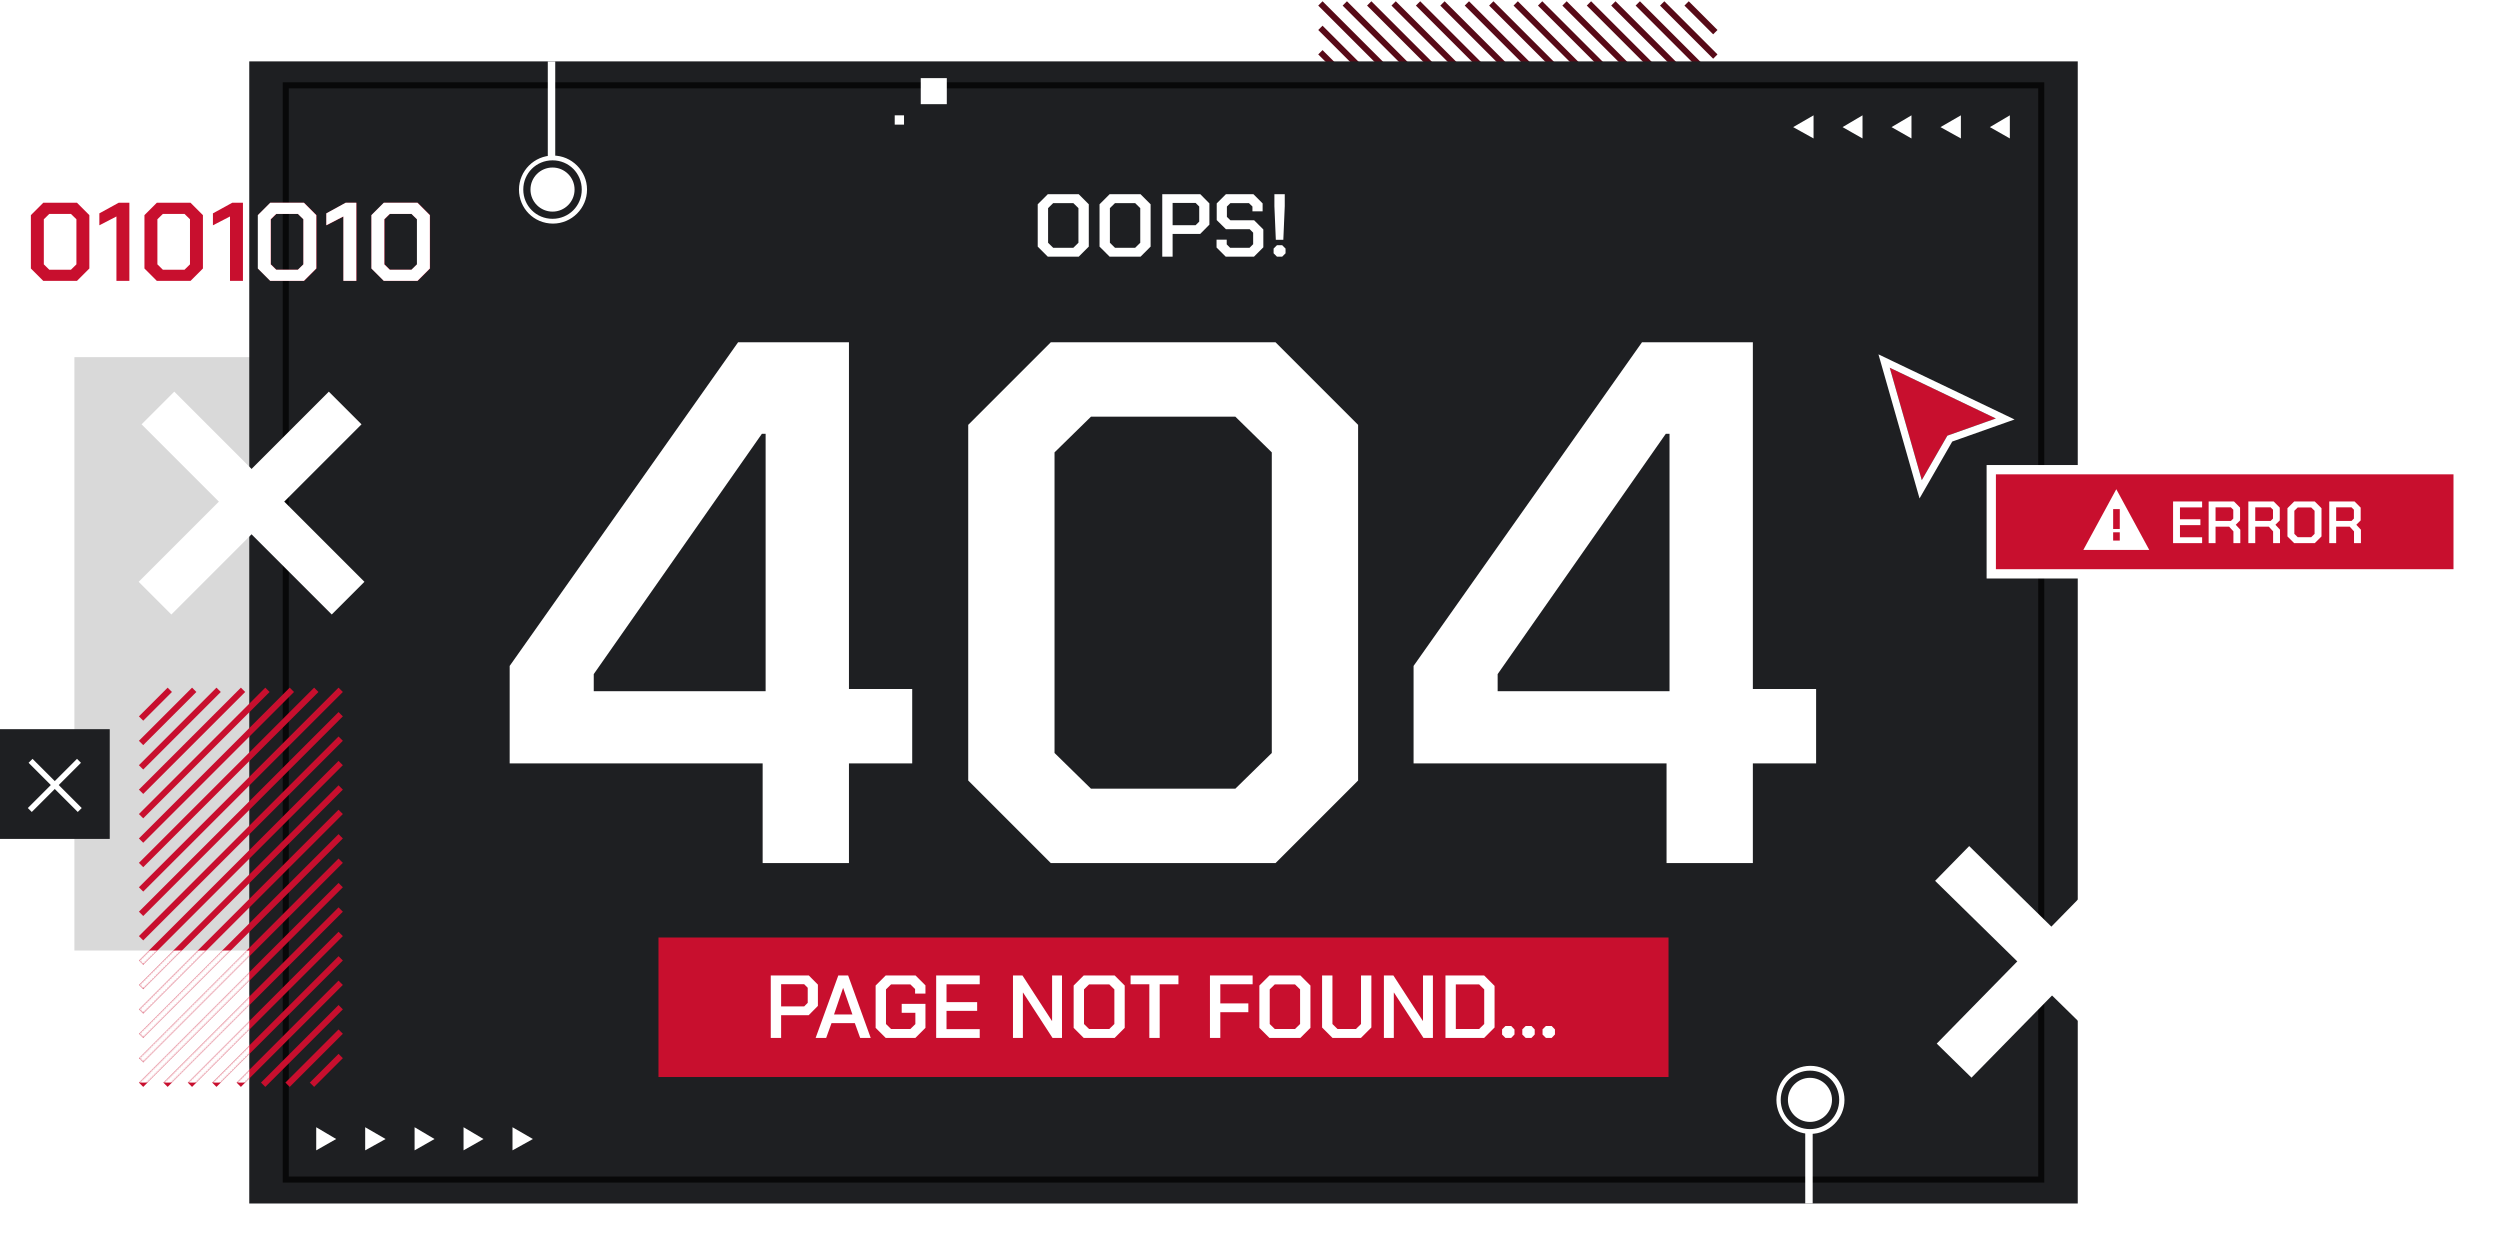 <svg width="1344" height="672" viewBox="0 0 1344 672" fill="none" xmlns="http://www.w3.org/2000/svg">
<path d="M1004 372V419.656L1042.5 395.693L1004 372Z" fill="white"/>
<path d="M1055.71 376.357L1087.15 395.705L1055.71 415.273V376.357Z" stroke="white" stroke-width="4.869"/>
<path d="M1102.27 372V419.656L1140.77 395.693L1102.27 372Z" fill="white"/>
<path d="M1153.71 376.357L1185.15 395.705L1153.71 415.273V376.357Z" stroke="white" stroke-width="4.869"/>
<path d="M1200.55 372V419.656L1239.05 395.693L1200.55 372Z" fill="white"/>
<path d="M1251.98 376.357L1283.42 395.705L1251.98 415.273V376.357Z" stroke="white" stroke-width="4.869"/>
<rect y="87" width="341" height="86" fill="white"/>
<rect x="737" y="479" width="328" height="188" stroke="white" stroke-width="10"/>
<rect x="742" y="484" width="320" height="32" fill="white"/>
<path d="M711 3L816 108" stroke="#570A17" stroke-width="3.281" stroke-miterlimit="10" stroke-linecap="square" stroke-linejoin="round"/>
<path d="M711 16.125L802.875 108" stroke="#570A17" stroke-width="3.281" stroke-miterlimit="10" stroke-linecap="square" stroke-linejoin="round"/>
<path d="M711 29.25L789.75 108" stroke="#570A17" stroke-width="3.281" stroke-miterlimit="10" stroke-linecap="square" stroke-linejoin="round"/>
<path d="M711 42.375L776.625 108" stroke="#570A17" stroke-width="3.281" stroke-miterlimit="10" stroke-linecap="square" stroke-linejoin="round"/>
<path d="M711 55.5L763.5 108" stroke="#570A17" stroke-width="3.281" stroke-miterlimit="10" stroke-linecap="square" stroke-linejoin="round"/>
<path d="M711 68.625L750.375 108" stroke="#570A17" stroke-width="3.281" stroke-miterlimit="10" stroke-linecap="square" stroke-linejoin="round"/>
<path d="M711 81.75L737.25 108" stroke="#570A17" stroke-width="3.281" stroke-miterlimit="10" stroke-linecap="square" stroke-linejoin="round"/>
<path d="M711 94.875L724.125 108" stroke="#570A17" stroke-width="3.281" stroke-miterlimit="10" stroke-linecap="square" stroke-linejoin="round"/>
<path d="M921 94.875L829.125 3" stroke="#570A17" stroke-width="3.281" stroke-miterlimit="10" stroke-linecap="square" stroke-linejoin="round"/>
<path d="M921 81.75L842.25 3" stroke="#570A17" stroke-width="3.281" stroke-miterlimit="10" stroke-linecap="square" stroke-linejoin="round"/>
<path d="M921 68.625L855.375 3" stroke="#570A17" stroke-width="3.281" stroke-miterlimit="10" stroke-linecap="square" stroke-linejoin="round"/>
<path d="M921 55.5L868.5 3" stroke="#570A17" stroke-width="3.281" stroke-miterlimit="10" stroke-linecap="square" stroke-linejoin="round"/>
<path d="M921 42.375L881.625 3" stroke="#570A17" stroke-width="3.281" stroke-miterlimit="10" stroke-linecap="square" stroke-linejoin="round"/>
<path d="M921 29.25L894.75 3" stroke="#570A17" stroke-width="3.281" stroke-miterlimit="10" stroke-linecap="square" stroke-linejoin="round"/>
<path d="M921 16.125L907.875 3" stroke="#570A17" stroke-width="3.281" stroke-miterlimit="10" stroke-linecap="square" stroke-linejoin="round"/>
<path d="M816 3L921 108" stroke="#570A17" stroke-width="3.281" stroke-miterlimit="10" stroke-linecap="square" stroke-linejoin="round"/>
<path d="M802.875 3L907.875 108" stroke="#570A17" stroke-width="3.281" stroke-miterlimit="10" stroke-linecap="square" stroke-linejoin="round"/>
<path d="M789.75 3L894.75 108" stroke="#570A17" stroke-width="3.281" stroke-miterlimit="10" stroke-linecap="square" stroke-linejoin="round"/>
<path d="M776.625 3L881.625 108" stroke="#570A17" stroke-width="3.281" stroke-miterlimit="10" stroke-linecap="square" stroke-linejoin="round"/>
<path d="M763.5 3L868.5 108" stroke="#570A17" stroke-width="3.281" stroke-miterlimit="10" stroke-linecap="square" stroke-linejoin="round"/>
<path d="M750.375 3L855.375 108" stroke="#570A17" stroke-width="3.281" stroke-miterlimit="10" stroke-linecap="square" stroke-linejoin="round"/>
<path d="M737.25 3L842.25 108" stroke="#570A17" stroke-width="3.281" stroke-miterlimit="10" stroke-linecap="square" stroke-linejoin="round"/>
<path d="M724.125 3L829.125 108" stroke="#570A17" stroke-width="3.281" stroke-miterlimit="10" stroke-linecap="square" stroke-linejoin="round"/>
<rect x="40" y="192" width="195" height="319" fill="#D9D9D9"/>
<rect x="438.5" y="11.5" width="35" height="19" stroke="white" stroke-width="5"/>
<rect x="134" y="33" width="983" height="614" fill="#1E1F22"/>
<rect opacity="0.74" x="153.625" y="45.868" width="943.75" height="588.264" stroke="black" stroke-width="3.25"/>
<mask id="mask0_124_1401" style="mask-type:alpha" maskUnits="userSpaceOnUse" x="134" y="33" width="983" height="614">
<rect x="134" y="33" width="983" height="614" fill="#1E1F22"/>
</mask>
<g mask="url(#mask0_124_1401)">
<path d="M955 591.293C955 601.342 963.245 609.586 973.294 609.586C983.342 609.586 991.587 601.342 991.587 591.293C991.587 581.245 983.342 573 973.294 573C962.987 573 955 581.245 955 591.293ZM988.753 591.293C988.753 600.053 981.796 607.01 973.036 607.01C964.276 607.01 957.319 600.053 957.319 591.293C957.319 582.533 964.276 575.576 973.036 575.576C981.796 575.576 988.753 582.533 988.753 591.293Z" fill="white"/>
<path d="M961.184 591.293C961.184 584.748 966.49 579.441 973.036 579.441C979.582 579.441 984.888 584.748 984.888 591.293C984.888 597.839 979.582 603.146 973.036 603.146C966.49 603.146 961.184 597.839 961.184 591.293Z" fill="white"/>
<path d="M972.495 608.707V723.207" stroke="white" stroke-width="4"/>
<path d="M279.001 101.914C279.001 91.865 287.246 83.621 297.294 83.621C307.343 83.621 315.587 91.865 315.587 101.914C315.587 111.962 307.343 120.207 297.294 120.207C286.988 120.207 279.001 111.962 279.001 101.914ZM312.753 101.914C312.753 93.154 305.797 86.197 297.036 86.197C288.276 86.197 281.319 93.154 281.319 101.914C281.319 110.674 288.276 117.631 297.036 117.631C305.797 117.631 312.753 110.674 312.753 101.914Z" fill="white"/>
<path d="M285.185 101.914C285.185 108.459 290.491 113.766 297.037 113.766C303.582 113.766 308.889 108.459 308.889 101.914C308.889 95.368 303.582 90.061 297.037 90.061C290.491 90.061 285.185 95.368 285.185 101.914Z" fill="white"/>
<path d="M296.495 84.5V-30" stroke="white" stroke-width="4"/>
</g>
<path d="M16.6 144.34V115.66L23.26 109H41.38L48.04 115.66V144.34L41.38 151H23.26L16.6 144.34ZM38.14 145L41.08 142.12V117.88L38.14 115H26.5L23.56 117.88V142.12L26.5 145H38.14ZM62.593 116.38L53.413 121.12V114.7L63.793 109H69.553V151H62.593V116.38ZM77.655 144.34V115.66L84.315 109H102.435L109.095 115.66V144.34L102.435 151H84.315L77.655 144.34ZM99.195 145L102.135 142.12V117.88L99.195 115H87.555L84.615 117.88V142.12L87.555 145H99.195ZM123.648 116.38L114.468 121.12V114.7L124.848 109H130.608V151H123.648V116.38ZM138.709 144.34V115.66L145.369 109H163.489L170.149 115.66V144.34L163.489 151H145.369L138.709 144.34ZM160.249 145L163.189 142.12V117.88L160.249 115H148.609L145.669 117.88V142.12L148.609 145H160.249ZM184.703 116.38L175.523 121.12V114.7L185.903 109H191.663V151H184.703V116.38ZM199.764 144.34V115.66L206.424 109H224.544L231.204 115.66V144.34L224.544 151H206.424L199.764 144.34ZM221.304 145L224.244 142.12V117.88L221.304 115H209.664L206.724 117.88V142.12L209.664 145H221.304Z" fill="#C80F2E"/>
<path d="M410 410.4H274V358L396.8 184H456.4V370.4H490.4V410.4H456.4V464H410V410.4ZM411.6 371.6V233.2H409.6L319.2 362.4V371.6H411.6ZM520.516 419.6V228.4L564.916 184H685.716L730.116 228.4V419.6L685.716 464H564.916L520.516 419.6ZM664.116 424L683.716 404.8V243.2L664.116 224H586.516L566.916 243.2V404.8L586.516 424H664.116ZM895.938 410.4H759.938V358L882.738 184H942.338V370.4H976.338V410.4H942.338V464H895.938V410.4ZM897.538 371.6V233.2H895.538L805.138 362.4V371.6H897.538Z" fill="white"/>
<path d="M138.6 144.34V115.66L145.26 109H163.38L170.04 115.66V144.34L163.38 151H145.26L138.6 144.34ZM160.14 145L163.08 142.12V117.88L160.14 115H148.5L145.56 117.88V142.12L148.5 145H160.14ZM184.593 116.38L175.413 121.12V114.7L185.793 109H191.553V151H184.593V116.38ZM199.655 144.34V115.66L206.315 109H224.435L231.095 115.66V144.34L224.435 151H206.315L199.655 144.34ZM221.195 145L224.135 142.12V117.88L221.195 115H209.555L206.615 117.88V142.12L209.555 145H221.195Z" fill="white"/>
<path d="M557.88 132.576V109.824L563.304 104.4H579.912L585.336 109.824V132.576L579.912 138H563.304L557.88 132.576ZM577.032 133.2L579.768 130.512V111.888L577.032 109.2H566.184L563.448 111.888V130.512L566.184 133.2H577.032ZM591.114 132.576V109.824L596.538 104.4H613.146L618.57 109.824V132.576L613.146 138H596.538L591.114 132.576ZM610.266 133.2L613.002 130.512V111.888L610.266 109.2H599.418L596.682 111.888V130.512L599.418 133.2H610.266ZM624.829 104.4H645.277L650.173 109.344V120.768L645.229 125.76H630.397V138H624.829V104.4ZM642.781 121.056L644.701 119.136V111.024L642.781 109.104H630.397V121.056H642.781ZM654.015 133.056V128.832H659.487V131.376L661.311 133.2H671.775L673.695 131.28V125.088L671.823 123.216H659.055L654.111 118.32V109.344L659.055 104.4H673.839L678.783 109.344V113.616H673.311V111.024L671.439 109.2H661.455L659.583 111.024V116.592L661.455 118.416H674.223L679.167 123.36V132.96L674.127 138H658.959L654.015 133.056ZM685.115 110.832V104.4H690.683V110.832L689.915 128.928H685.883L685.115 110.832ZM684.683 136.176V133.632L686.507 131.808H689.291L691.115 133.632V136.176L689.291 138H686.507L684.683 136.176Z" fill="white"/>
<path d="M84.901 219.332L187.133 321.564" stroke="white" stroke-width="24.853" stroke-miterlimit="10"/>
<path d="M185.565 219.333L83.332 321.565" stroke="white" stroke-width="24.853" stroke-miterlimit="10"/>
<path d="M1050.53 570.191L1157.09 461.463" stroke="white" stroke-width="26.17" stroke-miterlimit="10"/>
<path d="M1049.47 464.197L1158.19 570.76" stroke="white" stroke-width="26.17" stroke-miterlimit="10"/>
<path d="M964 68.336L974.966 74.429V62L964 68.336Z" fill="white"/>
<path d="M990.563 68.336L1001.29 74.429V62L990.563 68.336Z" fill="white"/>
<path d="M1016.88 68.336L1027.61 74.429V62L1016.88 68.336Z" fill="white"/>
<path d="M1043.2 68.336L1054.17 74.429V62L1043.2 68.336Z" fill="white"/>
<path d="M1069.76 68.336L1080.49 74.429V62L1069.76 68.336Z" fill="white"/>
<path d="M286.487 612.336L275.521 618.429V606L286.487 612.336Z" fill="white"/>
<path d="M259.924 612.336L249.202 618.429V606L259.924 612.336Z" fill="white"/>
<path d="M233.605 612.336L222.882 618.429V606L233.605 612.336Z" fill="white"/>
<path d="M207.286 612.336L196.319 618.429V606L207.286 612.336Z" fill="white"/>
<path d="M180.722 612.336L169.999 618.429V606L180.722 612.336Z" fill="white"/>
<rect x="354" y="504" width="543" height="75" fill="#C80F2E"/>
<path d="M414.36 524.4H434.808L439.704 529.344V540.768L434.76 545.76H419.928V558H414.36V524.4ZM432.312 541.056L434.232 539.136V531.024L432.312 529.104H419.928V541.056H432.312ZM450.672 524.4H455.952L468.096 558H462.432L459.552 550.032H447.024L444.144 558H438.48L450.672 524.4ZM458.256 545.376L453.312 531.168H453.216L448.368 545.376H458.256ZM470.739 552.576V529.824L476.163 524.4H492.195L497.523 529.728V534.144H491.955V531.696L489.411 529.2H479.043L476.307 531.888V550.512L479.043 553.2H489.411L492.099 550.56V544.464H484.755V539.664H497.523V552.576L492.099 558H476.163L470.739 552.576ZM503.282 524.4H526.706V529.152H508.85V538.752H525.314V543.456H508.85V553.248H526.706V558H503.282V524.4ZM544.579 524.4H549.667L565.507 548.832H565.603V524.4H570.931V558H565.843L550.003 533.616H549.907V558H544.579V524.4ZM577.193 552.576V529.824L582.617 524.4H599.225L604.649 529.824V552.576L599.225 558H582.617L577.193 552.576ZM596.345 553.2L599.081 550.512V531.888L596.345 529.2H585.497L582.761 531.888V550.512L585.497 553.2H596.345ZM617.884 529.152H607.804V524.4H633.532V529.152H623.452V558H617.884V529.152ZM650.469 524.4H673.413V529.152H656.037V539.424H671.109V544.176H656.037V558H650.469V524.4ZM677.036 552.576V529.824L682.46 524.4H699.068L704.492 529.824V552.576L699.068 558H682.46L677.036 552.576ZM696.188 553.2L698.924 550.512V531.888L696.188 529.2H685.34L682.604 531.888V550.512L685.34 553.2H696.188ZM710.751 552.384V524.4H716.319V550.512L719.055 553.2H728.943L731.679 550.512V524.4H737.247V552.384L731.631 558H716.367L710.751 552.384ZM743.985 524.4H749.073L764.913 548.832H765.009V524.4H770.337V558H765.249L749.409 533.616H749.313V558H743.985V524.4ZM777.079 524.4H797.863L803.479 530.016V552.384L797.863 558H777.079V524.4ZM795.175 553.2L797.911 550.512V531.888L795.175 529.2H782.647V553.2H795.175ZM807.518 556.176V553.392L809.342 551.568H812.414L814.19 553.44V556.128L812.414 558H809.342L807.518 556.176ZM818.393 556.176V553.392L820.217 551.568H823.289L825.065 553.44V556.128L823.289 558H820.217L818.393 556.176ZM829.268 556.176V553.392L831.092 551.568H834.164L835.94 553.44V556.128L834.164 558H831.092L829.268 556.176Z" fill="white"/>
<path d="M182 372L77 477M168.875 372L77 463.875M155.75 372L77 450.75M142.625 372L77 437.625M129.5 372L77 424.5M116.375 372L77 411.375M103.25 372L77 398.25M90.125 372L77 385.125M90.125 582L182 490.125M103.25 582L182 503.25M116.375 582L182 516.375M129.5 582L182 529.5M142.625 582L182 542.625M155.75 582L182 555.75M168.875 582L182 568.875M182 477L77 582M182 463.875L77 568.875M182 450.75L77 555.75M182 437.625L77 542.625M182 424.5L77 529.5M182 411.375L77 516.375M182 398.25L77 503.25M182 385.125L77 490.125" stroke="#C80F2E" stroke-width="3.281" stroke-miterlimit="10" stroke-linecap="square" stroke-linejoin="round"/>
<mask id="mask1_124_1401" style="mask-type:alpha" maskUnits="userSpaceOnUse" x="74" y="369" width="111" height="216">
<path d="M182 372L77 477M168.875 372L77 463.875M155.75 372L77 450.75M142.625 372L77 437.625M129.5 372L77 424.5M116.375 372L77 411.375M103.25 372L77 398.25M90.125 372L77 385.125M90.125 582L182 490.125M103.25 582L182 503.25M116.375 582L182 516.375M129.5 582L182 529.5M142.625 582L182 542.625M155.75 582L182 555.75M168.875 582L182 568.875M182 477L77 582M182 463.875L77 568.875M182 450.75L77 555.75M182 437.625L77 542.625M182 424.5L77 529.5M182 411.375L77 516.375M182 398.25L77 503.25M182 385.125L77 490.125" stroke="#C80F2E" stroke-width="3.281" stroke-miterlimit="10" stroke-linecap="square" stroke-linejoin="round"/>
</mask>
<g mask="url(#mask1_124_1401)">
<rect x="63" y="511" width="71" height="71" fill="white"/>
</g>
<rect y="392" width="59" height="59" fill="#1E1F22"/>
<path d="M16.424 409.018L42.865 435.459" stroke="white" stroke-width="3" stroke-miterlimit="10"/>
<path d="M42.46 409.018L16.018 435.459" stroke="white" stroke-width="3" stroke-miterlimit="10"/>
<rect x="408" y="2" width="14" height="14" fill="white"/>
<rect x="495" y="42" width="14" height="14" fill="white"/>
<rect x="481" y="62" width="5" height="5" fill="white"/>
<g filter="url(#filter0_d_124_1401)">
<g filter="url(#filter1_d_124_1401)">
<path d="M1033.15 250L1015.92 189.565L1073 216.87L1046.88 226.123L1033.15 250Z" fill="#C80F2E"/>
<path d="M1031.29 250.519L1032.55 254.934L1034.84 250.953L1048.21 227.692L1073.65 218.678L1078.01 217.135L1073.84 215.141L1016.76 187.836L1012.89 185.983L1014.06 190.084L1031.29 250.519Z" stroke="white" stroke-width="3.858"/>
</g>
</g>
<rect x="1070.5" y="252.5" width="251" height="56" fill="#C80F2E" stroke="white" stroke-width="5"/>
<path d="M1168.24 269.6H1183.86V272.768H1171.95V279.168H1182.93V282.304H1171.95V288.832H1183.86V292H1168.24V269.6ZM1204.39 284.768V292H1200.68V285.664L1198.37 283.136H1191.08V292H1187.37V269.6H1201L1204.26 272.896V279.776L1201.93 282.112L1204.39 284.768ZM1191.08 280.064H1199.33L1200.61 278.784V274.016L1199.33 272.736H1191.08V280.064ZM1225.73 284.768V292H1222.02V285.664L1219.72 283.136H1212.42V292H1208.71V269.6H1222.34L1225.6 272.896V279.776L1223.27 282.112L1225.73 284.768ZM1212.42 280.064H1220.68L1221.96 278.784V274.016L1220.68 272.736H1212.42V280.064ZM1229.73 288.384V273.216L1233.35 269.6H1244.42L1248.04 273.216V288.384L1244.42 292H1233.35L1229.73 288.384ZM1242.5 288.8L1244.32 287.008V274.592L1242.5 272.8H1235.27L1233.44 274.592V287.008L1235.27 288.8H1242.5ZM1269.23 284.768V292H1265.52V285.664L1263.22 283.136H1255.92V292H1252.21V269.6H1265.84L1269.1 272.896V279.776L1266.77 282.112L1269.23 284.768ZM1255.92 280.064H1264.18L1265.46 278.784V274.016L1264.18 272.736H1255.92V280.064Z" fill="white"/>
<path d="M1137.72 263L1120 295.639H1155.44L1137.72 263Z" fill="white"/>
<rect x="1136.03" y="286.162" width="3.563" height="4.454" fill="#C80F2E"/>
<rect x="1136.03" y="273.69" width="3.563" height="10.69" fill="#C80F2E"/>
<defs>
<filter id="filter0_d_124_1401" x="1009.86" y="182.4" width="73.162" height="82.611" filterUnits="userSpaceOnUse" color-interpolation-filters="sRGB">
<feFlood flood-opacity="0" result="BackgroundImageFix"/>
<feColorMatrix in="SourceAlpha" type="matrix" values="0 0 0 0 0 0 0 0 0 0 0 0 0 0 0 0 0 0 127 0" result="hardAlpha"/>
<feOffset dy="5.144"/>
<feComposite in2="hardAlpha" operator="out"/>
<feColorMatrix type="matrix" values="0 0 0 0 0 0 0 0 0 0 0 0 0 0 0 0 0 0 0.1 0"/>
<feBlend mode="normal" in2="BackgroundImageFix" result="effect1_dropShadow_124_1401"/>
<feBlend mode="normal" in="SourceGraphic" in2="effect1_dropShadow_124_1401" result="shape"/>
</filter>
<filter id="filter1_d_124_1401" x="1003.93" y="179.439" width="85.008" height="89.313" filterUnits="userSpaceOnUse" color-interpolation-filters="sRGB">
<feFlood flood-opacity="0" result="BackgroundImageFix"/>
<feColorMatrix in="SourceAlpha" type="matrix" values="0 0 0 0 0 0 0 0 0 0 0 0 0 0 0 0 0 0 127 0" result="hardAlpha"/>
<feOffset dy="2.962"/>
<feGaussianBlur stdDeviation="2.962"/>
<feComposite in2="hardAlpha" operator="out"/>
<feColorMatrix type="matrix" values="0 0 0 0 0 0 0 0 0 0 0 0 0 0 0 0 0 0 0.08 0"/>
<feBlend mode="normal" in2="BackgroundImageFix" result="effect1_dropShadow_124_1401"/>
<feBlend mode="normal" in="SourceGraphic" in2="effect1_dropShadow_124_1401" result="shape"/>
</filter>
</defs>
</svg>
